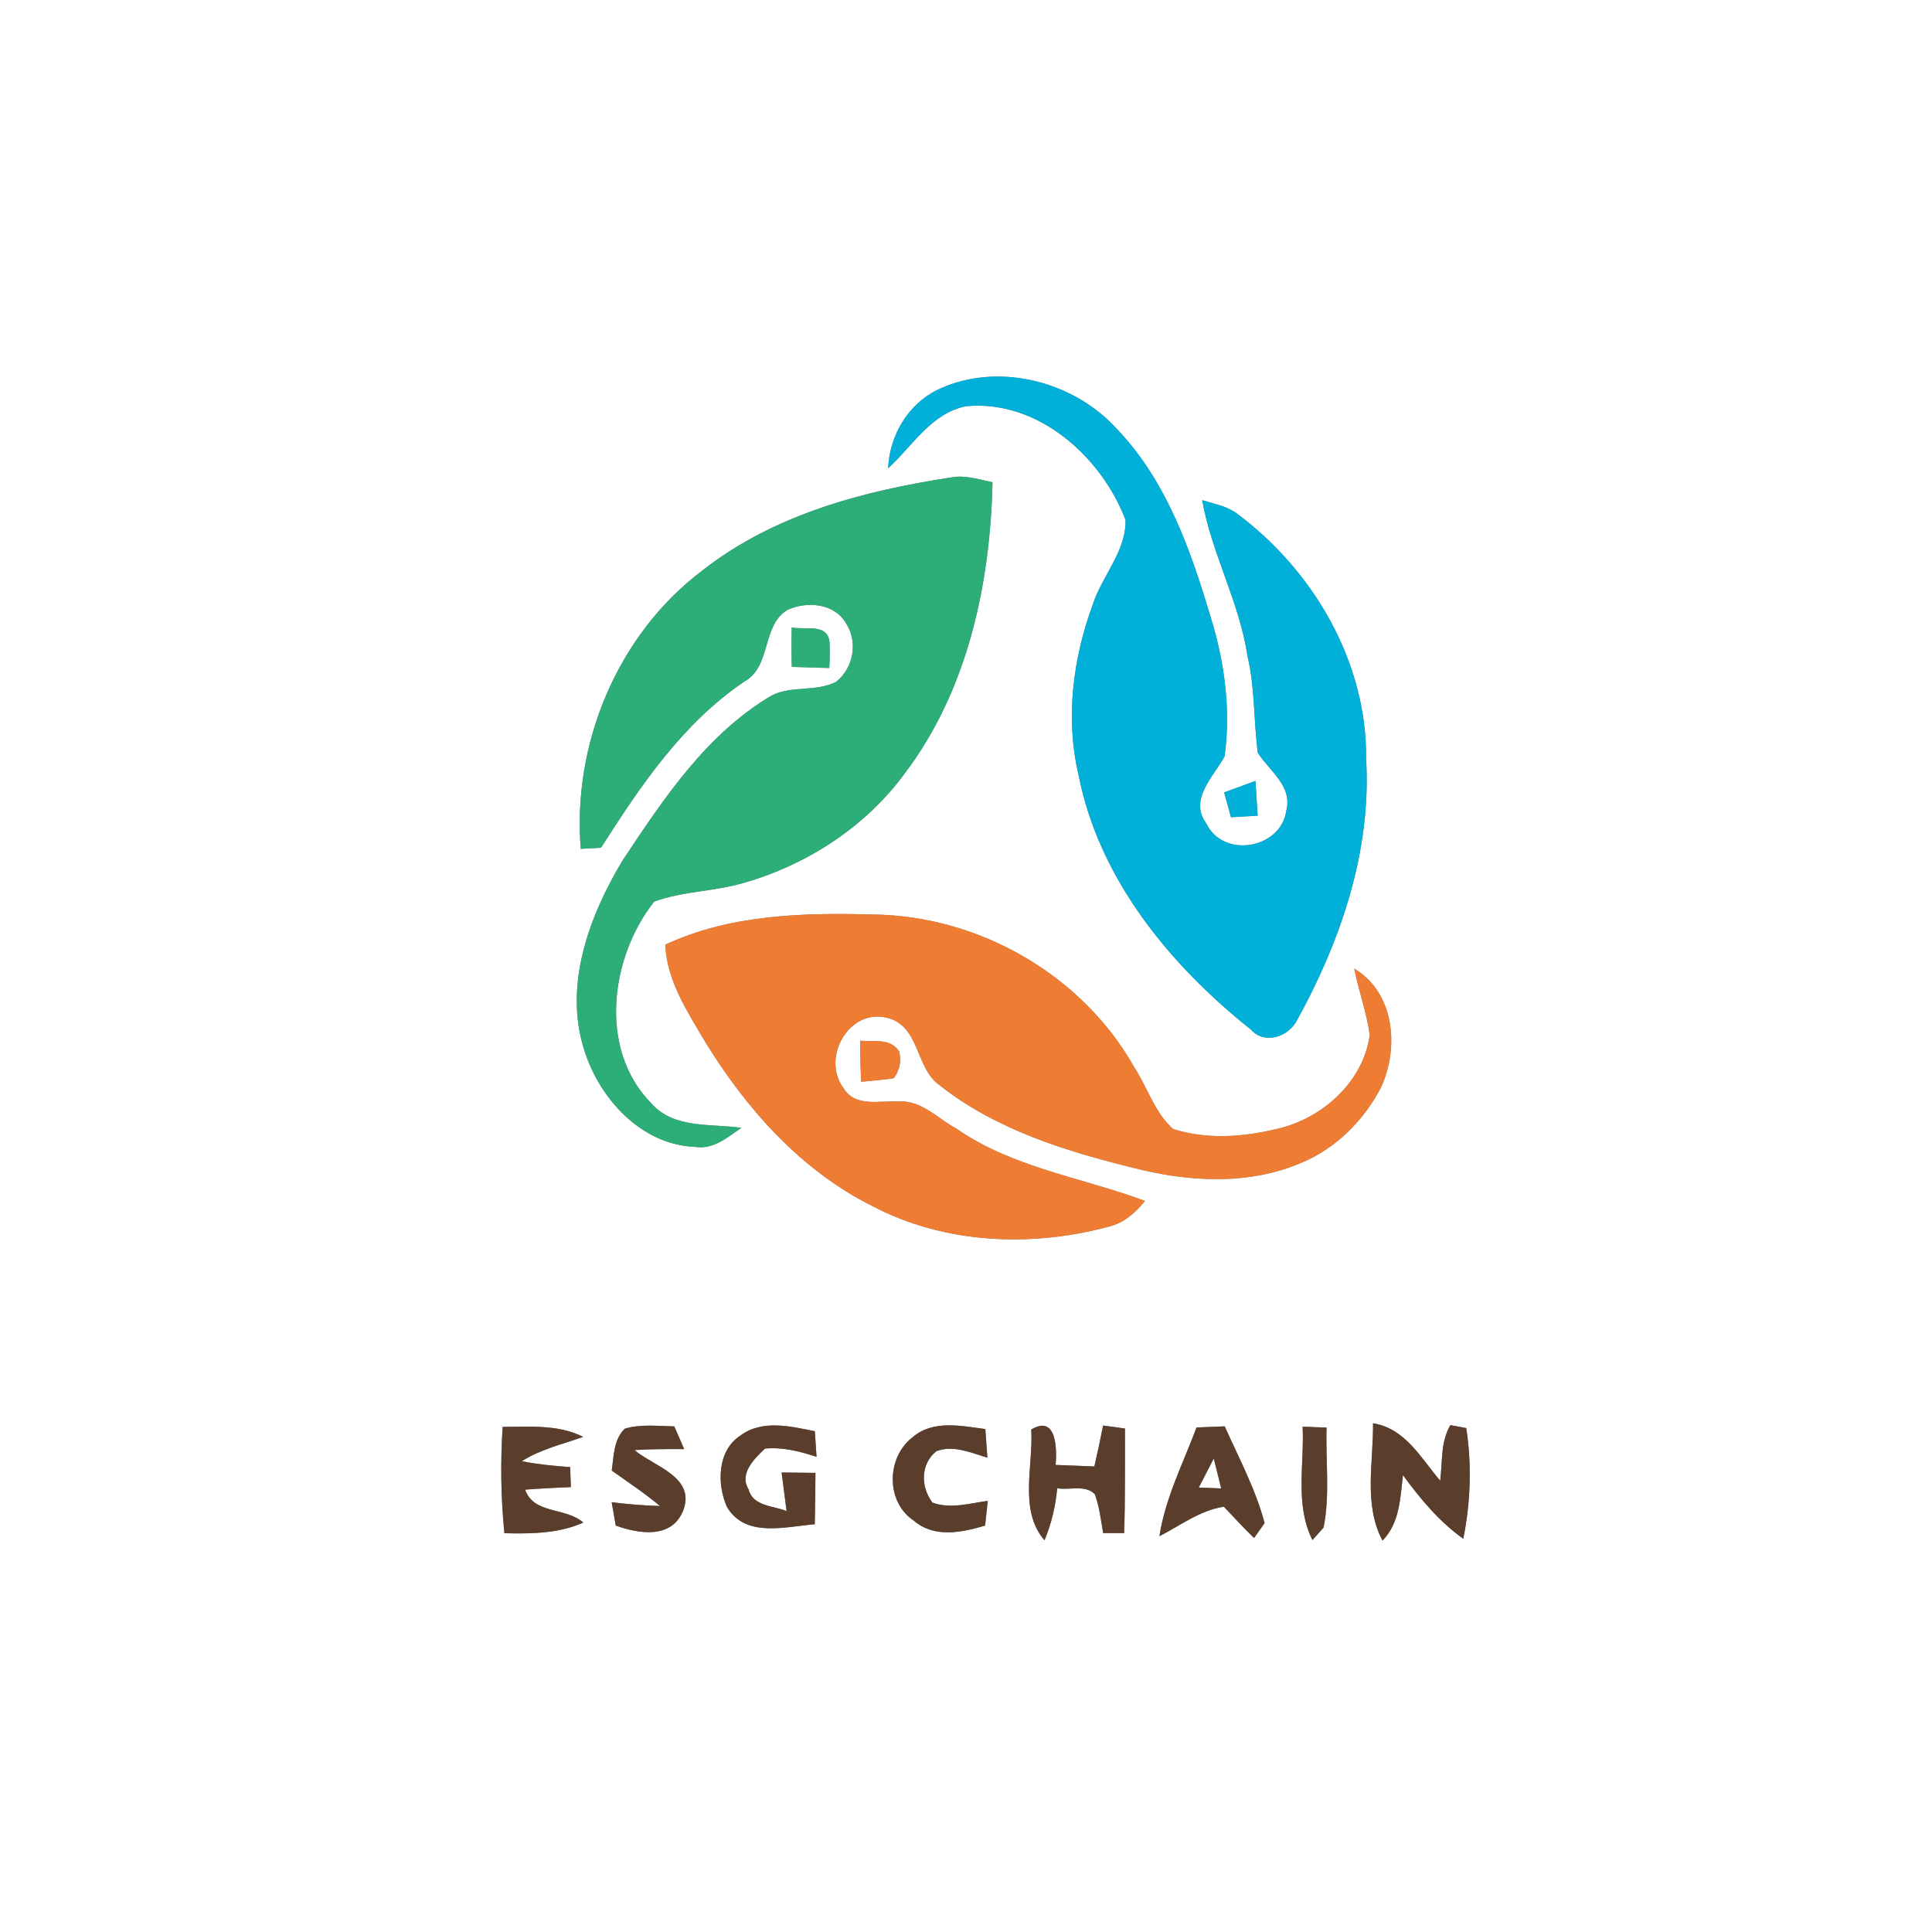 <?xml version="1.0" encoding="UTF-8" ?>
<!DOCTYPE svg PUBLIC "-//W3C//DTD SVG 1.1//EN" "http://www.w3.org/Graphics/SVG/1.1/DTD/svg11.dtd">
<svg width="250pt" height="250pt" viewBox="0 0 250 250" version="1.1" xmlns="http://www.w3.org/2000/svg">
<rect x="0" y="0" width="250" height="250" fill="#808080" stroke="none"/>
<g id="#ffffffff">
<path fill="#ffffff" opacity="1.00" d=" M 0.00 0.00 L 250.00 0.00 L 250.00 250.00 L 0.00 250.00 L 0.00 0.00 M 121.31 50.44 C 117.46 52.32 115.11 56.38 114.92 60.60 C 118.08 57.72 120.52 53.43 125.04 52.56 C 134.30 51.71 142.50 59.05 145.64 67.27 C 145.76 71.31 142.56 74.56 141.38 78.30 C 138.81 85.29 137.84 93.01 139.57 100.32 C 142.22 113.75 151.38 124.89 161.86 133.22 C 163.66 135.25 166.77 134.16 167.87 131.96 C 173.51 121.70 177.46 110.13 176.78 98.28 C 176.92 85.62 169.89 73.66 159.83 66.29 C 158.55 65.44 157.00 65.17 155.56 64.72 C 156.79 71.66 160.39 77.92 161.43 84.92 C 162.40 89.02 162.21 93.26 162.76 97.41 C 164.26 99.78 167.30 101.71 166.44 104.92 C 165.74 109.85 158.30 111.14 156.10 106.56 C 153.80 103.42 157.04 100.52 158.47 97.86 C 159.27 91.92 158.49 85.81 156.73 80.09 C 154.12 71.31 150.99 62.25 144.52 55.50 C 138.87 49.26 129.02 46.76 121.31 50.44 M 90.85 73.85 C 79.90 82.12 74.04 96.25 75.15 109.84 C 75.80 109.81 77.11 109.74 77.77 109.70 C 82.87 101.70 88.31 93.62 96.29 88.21 C 99.88 86.24 98.50 80.97 101.90 78.92 C 104.38 77.77 107.98 78.05 109.46 80.64 C 111.07 83.06 110.44 86.47 108.17 88.24 C 105.61 89.54 102.49 88.71 99.93 89.95 C 91.39 94.96 85.83 103.41 80.48 111.47 C 76.24 118.59 73.01 127.30 75.51 135.59 C 77.42 142.04 82.91 148.15 89.99 148.41 C 92.33 148.76 94.16 147.16 95.94 145.94 C 92.00 145.37 87.19 146.11 84.26 142.75 C 77.39 135.77 78.97 123.83 84.66 116.66 C 88.40 115.30 92.48 115.37 96.29 114.23 C 104.46 111.88 112.02 106.99 117.07 100.08 C 125.20 89.37 128.14 75.61 128.43 62.40 C 126.65 62.03 124.86 61.43 123.03 61.79 C 111.65 63.52 100.05 66.61 90.85 73.85 M 102.45 81.19 C 102.41 82.89 102.41 84.59 102.46 86.30 C 104.07 86.35 105.69 86.39 107.31 86.44 C 107.38 85.31 107.39 84.19 107.34 83.06 C 107.06 80.59 104.15 81.57 102.45 81.19 M 158.40 102.54 C 158.62 103.35 159.07 104.95 159.29 105.75 C 160.44 105.68 161.59 105.62 162.74 105.55 C 162.65 104.05 162.55 102.55 162.46 101.05 C 161.11 101.55 159.75 102.05 158.40 102.54 M 86.09 122.24 C 86.28 126.91 88.94 130.88 91.23 134.78 C 96.56 143.49 103.68 151.49 112.94 156.09 C 122.23 160.97 133.41 161.43 143.43 158.74 C 145.39 158.28 146.94 156.94 148.16 155.40 C 140.05 152.37 131.12 151.13 123.86 146.11 C 121.41 144.81 119.24 142.30 116.24 142.54 C 113.84 142.39 110.68 143.32 109.17 140.83 C 106.20 136.92 109.87 130.35 114.90 131.73 C 119.06 132.84 118.44 138.24 121.60 140.44 C 128.83 146.15 137.81 148.94 146.62 151.11 C 153.71 152.94 161.56 153.42 168.42 150.45 C 172.87 148.60 176.48 144.99 178.69 140.73 C 181.07 135.63 180.49 128.46 175.24 125.34 C 175.81 128.23 176.84 131.01 177.25 133.92 C 176.43 139.77 171.54 144.33 166.01 145.89 C 161.40 147.09 156.41 147.57 151.80 146.09 C 149.42 143.99 148.51 140.78 146.81 138.17 C 140.09 126.17 126.69 118.49 112.99 118.34 C 103.92 118.09 94.47 118.33 86.09 122.24 M 111.31 134.67 C 111.31 136.44 111.35 138.21 111.43 139.98 C 112.84 139.84 114.25 139.74 115.66 139.52 C 116.41 138.48 116.65 137.34 116.36 136.08 C 115.24 134.28 113.08 134.83 111.31 134.67 M 80.85 184.87 C 79.39 186.28 79.43 188.42 79.16 190.29 C 81.26 191.79 83.42 193.22 85.41 194.88 C 83.31 194.82 81.23 194.64 79.15 194.39 C 79.33 195.39 79.51 196.40 79.68 197.41 C 82.74 198.50 86.96 199.17 88.43 195.40 C 90.01 191.10 84.59 189.74 82.10 187.64 C 84.24 187.50 86.38 187.51 88.53 187.51 C 88.21 186.77 87.57 185.30 87.25 184.57 C 85.12 184.54 82.93 184.25 80.85 184.87 M 95.78 185.78 C 92.79 187.73 92.76 192.12 94.08 195.02 C 96.48 199.03 101.60 197.55 105.43 197.24 C 105.48 195.02 105.50 192.81 105.52 190.59 C 104.06 190.58 102.60 190.56 101.14 190.54 C 101.35 192.20 101.58 193.86 101.78 195.53 C 100.03 194.82 97.43 194.93 96.86 192.71 C 95.62 190.70 97.61 188.74 98.99 187.45 C 101.27 187.23 103.51 187.81 105.66 188.51 C 105.58 187.41 105.51 186.31 105.44 185.20 C 102.30 184.56 98.58 183.66 95.78 185.78 M 118.05 186.01 C 114.70 188.61 114.60 194.34 118.23 196.76 C 120.88 199.05 124.42 198.32 127.47 197.41 C 127.58 196.34 127.70 195.27 127.82 194.21 C 125.46 194.53 123.00 195.29 120.66 194.44 C 119.13 192.43 119.08 189.46 121.16 187.79 C 123.37 186.94 125.65 188.00 127.77 188.62 C 127.67 187.38 127.58 186.15 127.50 184.92 C 124.37 184.50 120.68 183.70 118.05 186.01 M 65.04 184.64 C 64.75 189.23 64.81 193.83 65.27 198.40 C 68.72 198.47 72.26 198.46 75.48 197.02 C 73.21 195.01 69.07 195.98 67.95 192.76 C 69.92 192.61 71.89 192.51 73.87 192.43 C 73.84 191.78 73.80 190.49 73.78 189.84 C 71.68 189.69 69.59 189.49 67.52 189.08 C 69.95 187.53 72.78 186.89 75.46 185.93 C 72.20 184.29 68.55 184.64 65.04 184.64 M 133.44 184.98 C 133.74 189.68 131.79 195.44 135.16 199.31 C 136.06 197.16 136.59 194.90 136.80 192.58 C 138.39 192.86 140.44 192.08 141.67 193.35 C 142.27 194.96 142.45 196.69 142.75 198.38 C 143.65 198.38 144.56 198.38 145.46 198.38 C 145.62 193.87 145.55 189.36 145.57 184.85 C 144.86 184.75 143.45 184.56 142.74 184.46 C 142.39 186.23 142.02 188.00 141.61 189.76 C 139.94 189.69 138.27 189.62 136.60 189.56 C 136.79 187.40 136.69 183.03 133.44 184.98 M 154.83 184.71 C 153.10 189.35 150.79 193.83 150.03 198.78 C 152.76 197.39 155.26 195.44 158.37 194.97 C 159.65 196.34 160.93 197.70 162.27 199.02 C 162.61 198.54 163.29 197.58 163.64 197.09 C 162.49 192.72 160.31 188.69 158.48 184.57 C 157.57 184.60 155.74 184.68 154.83 184.71 M 168.56 184.61 C 168.79 189.50 167.54 194.72 169.83 199.28 C 170.19 198.88 170.91 198.07 171.27 197.67 C 172.12 193.41 171.52 189.04 171.66 184.73 C 170.89 184.70 169.34 184.64 168.56 184.61 M 177.67 184.17 C 177.73 189.22 176.41 194.68 178.90 199.36 C 181.12 197.06 181.20 193.86 181.54 190.88 C 183.78 193.94 186.23 196.90 189.35 199.12 C 190.29 194.41 190.47 189.54 189.73 184.79 C 189.22 184.70 188.19 184.51 187.68 184.41 C 186.39 186.59 186.67 189.19 186.36 191.60 C 183.87 188.68 181.84 184.83 177.67 184.17 Z" />
<path fill="#ffffff" opacity="1.00" d=" M 155.12 192.49 C 155.76 191.23 156.41 189.98 157.06 188.73 C 157.39 190.01 157.70 191.30 158.02 192.60 C 157.29 192.57 155.84 192.51 155.12 192.49 Z" />
</g>
<g id="#00b0d9ff">
<path fill="#00b0d9" opacity="1.00" d=" M 121.31 50.44 C 129.02 46.76 138.87 49.26 144.52 55.50 C 150.99 62.25 154.12 71.31 156.73 80.09 C 158.49 85.81 159.27 91.92 158.47 97.86 C 157.04 100.52 153.80 103.42 156.10 106.56 C 158.30 111.14 165.74 109.85 166.44 104.92 C 167.30 101.71 164.26 99.78 162.76 97.41 C 162.21 93.26 162.40 89.02 161.43 84.92 C 160.39 77.92 156.79 71.66 155.56 64.72 C 157.00 65.17 158.55 65.44 159.83 66.29 C 169.89 73.66 176.92 85.62 176.78 98.28 C 177.46 110.13 173.51 121.70 167.87 131.96 C 166.77 134.16 163.66 135.25 161.86 133.22 C 151.38 124.89 142.22 113.75 139.57 100.32 C 137.84 93.01 138.81 85.29 141.38 78.30 C 142.56 74.56 145.76 71.31 145.64 67.27 C 142.50 59.05 134.30 51.71 125.04 52.56 C 120.52 53.43 118.08 57.72 114.92 60.60 C 115.11 56.38 117.46 52.32 121.31 50.44 Z" />
<path fill="#00b0d9" opacity="1.00" d=" M 158.40 102.54 C 159.75 102.05 161.11 101.55 162.46 101.05 C 162.55 102.55 162.65 104.05 162.74 105.55 C 161.59 105.62 160.44 105.68 159.29 105.75 C 159.07 104.95 158.62 103.35 158.40 102.54 Z" />
</g>
<g id="#2dad77ff">
<path fill="#2dad77" opacity="1.00" d=" M 90.85 73.85 C 100.05 66.61 111.65 63.52 123.03 61.79 C 124.86 61.43 126.65 62.03 128.43 62.40 C 128.14 75.61 125.20 89.37 117.07 100.08 C 112.02 106.99 104.46 111.88 96.29 114.23 C 92.48 115.37 88.40 115.30 84.66 116.66 C 78.97 123.83 77.39 135.77 84.26 142.75 C 87.19 146.11 92.00 145.37 95.94 145.94 C 94.16 147.16 92.33 148.76 89.99 148.41 C 82.91 148.15 77.42 142.04 75.51 135.59 C 73.01 127.30 76.24 118.59 80.48 111.47 C 85.83 103.41 91.39 94.96 99.93 89.95 C 102.49 88.71 105.61 89.54 108.17 88.24 C 110.44 86.47 111.07 83.06 109.46 80.64 C 107.98 78.05 104.38 77.77 101.90 78.92 C 98.50 80.97 99.88 86.24 96.29 88.21 C 88.31 93.62 82.87 101.70 77.77 109.70 C 77.11 109.74 75.80 109.81 75.15 109.84 C 74.04 96.25 79.90 82.12 90.85 73.85 Z" />
<path fill="#2dad77" opacity="1.00" d=" M 102.45 81.19 C 104.15 81.57 107.06 80.59 107.34 83.06 C 107.39 84.19 107.38 85.31 107.31 86.44 C 105.69 86.39 104.07 86.35 102.46 86.30 C 102.41 84.59 102.41 82.89 102.45 81.19 Z" />
</g>
<g id="#ee7d33ff">
<path fill="#ee7d33" opacity="1.00" d=" M 86.09 122.24 C 94.47 118.33 103.92 118.09 112.99 118.34 C 126.69 118.49 140.09 126.17 146.81 138.17 C 148.51 140.78 149.42 143.99 151.80 146.09 C 156.41 147.57 161.40 147.09 166.01 145.89 C 171.54 144.33 176.43 139.77 177.25 133.92 C 176.84 131.01 175.81 128.23 175.24 125.34 C 180.49 128.46 181.07 135.63 178.69 140.73 C 176.48 144.99 172.87 148.60 168.42 150.45 C 161.56 153.42 153.71 152.94 146.62 151.11 C 137.81 148.94 128.83 146.15 121.60 140.44 C 118.44 138.24 119.06 132.84 114.90 131.73 C 109.87 130.35 106.20 136.92 109.17 140.83 C 110.68 143.32 113.84 142.39 116.24 142.54 C 119.24 142.30 121.41 144.81 123.86 146.11 C 131.12 151.13 140.05 152.37 148.16 155.40 C 146.94 156.94 145.39 158.28 143.43 158.74 C 133.41 161.43 122.23 160.97 112.94 156.09 C 103.68 151.49 96.56 143.49 91.23 134.78 C 88.94 130.88 86.28 126.91 86.09 122.24 Z" />
<path fill="#ee7d33" opacity="1.00" d=" M 111.31 134.67 C 113.08 134.83 115.24 134.28 116.36 136.08 C 116.65 137.34 116.41 138.48 115.66 139.52 C 114.25 139.74 112.84 139.84 111.43 139.98 C 111.35 138.21 111.31 136.44 111.31 134.67 Z" />
</g>
<g id="#5a3e2bff">
<path fill="#5a3e2b" opacity="1.00" d=" M 80.85 184.87 C 82.93 184.25 85.12 184.54 87.25 184.57 C 87.57 185.30 88.21 186.77 88.53 187.51 C 86.38 187.51 84.24 187.50 82.10 187.64 C 84.59 189.74 90.01 191.10 88.43 195.40 C 86.96 199.17 82.74 198.50 79.68 197.41 C 79.51 196.40 79.33 195.39 79.15 194.39 C 81.23 194.64 83.31 194.82 85.41 194.88 C 83.42 193.22 81.26 191.79 79.16 190.29 C 79.43 188.42 79.39 186.28 80.85 184.87 Z" />
<path fill="#5a3e2b" opacity="1.00" d=" M 95.78 185.78 C 98.58 183.66 102.30 184.56 105.44 185.20 C 105.51 186.31 105.58 187.41 105.66 188.51 C 103.51 187.81 101.27 187.23 98.99 187.45 C 97.61 188.74 95.62 190.70 96.86 192.71 C 97.43 194.93 100.03 194.82 101.78 195.53 C 101.58 193.86 101.35 192.20 101.14 190.54 C 102.60 190.56 104.06 190.58 105.52 190.59 C 105.50 192.81 105.48 195.02 105.43 197.24 C 101.60 197.55 96.48 199.03 94.08 195.02 C 92.76 192.12 92.79 187.73 95.78 185.78 Z" />
<path fill="#5a3e2b" opacity="1.00" d=" M 118.05 186.01 C 120.68 183.70 124.37 184.50 127.50 184.92 C 127.58 186.15 127.67 187.38 127.77 188.62 C 125.65 188.00 123.37 186.94 121.16 187.79 C 119.08 189.46 119.13 192.43 120.66 194.44 C 123.00 195.29 125.46 194.53 127.82 194.21 C 127.70 195.27 127.58 196.34 127.47 197.41 C 124.42 198.32 120.88 199.05 118.23 196.76 C 114.60 194.34 114.70 188.61 118.05 186.01 Z" />
<path fill="#5a3e2b" opacity="1.00" d=" M 65.04 184.64 C 68.55 184.64 72.20 184.29 75.46 185.93 C 72.78 186.89 69.95 187.53 67.52 189.08 C 69.59 189.49 71.68 189.69 73.78 189.84 C 73.80 190.49 73.84 191.78 73.87 192.43 C 71.89 192.51 69.92 192.61 67.95 192.76 C 69.07 195.98 73.21 195.01 75.48 197.02 C 72.26 198.46 68.72 198.47 65.27 198.40 C 64.81 193.83 64.75 189.23 65.04 184.64 Z" />
<path fill="#5a3e2b" opacity="1.00" d=" M 133.44 184.98 C 136.69 183.03 136.79 187.40 136.60 189.56 C 138.27 189.62 139.94 189.69 141.61 189.76 C 142.02 188.00 142.39 186.23 142.74 184.46 C 143.45 184.56 144.86 184.75 145.57 184.85 C 145.55 189.36 145.62 193.87 145.46 198.38 C 144.56 198.38 143.65 198.38 142.75 198.38 C 142.45 196.69 142.27 194.96 141.67 193.35 C 140.44 192.08 138.39 192.86 136.80 192.58 C 136.59 194.90 136.06 197.16 135.16 199.31 C 131.79 195.44 133.74 189.68 133.44 184.98 Z" />
<path fill="#5a3e2b" opacity="1.00" d=" M 154.83 184.71 C 155.74 184.68 157.57 184.60 158.48 184.57 C 160.31 188.69 162.49 192.72 163.64 197.09 C 163.29 197.58 162.61 198.54 162.27 199.02 C 160.93 197.70 159.65 196.34 158.37 194.97 C 155.26 195.44 152.76 197.39 150.03 198.78 C 150.79 193.83 153.10 189.35 154.83 184.71 M 155.12 192.49 C 155.84 192.51 157.29 192.57 158.02 192.60 C 157.70 191.30 157.39 190.01 157.06 188.73 C 156.41 189.98 155.76 191.23 155.12 192.49 Z" />
<path fill="#5a3e2b" opacity="1.00" d=" M 168.56 184.61 C 169.34 184.64 170.89 184.70 171.66 184.73 C 171.52 189.04 172.12 193.41 171.27 197.67 C 170.91 198.07 170.19 198.88 169.83 199.28 C 167.54 194.72 168.79 189.50 168.56 184.61 Z" />
<path fill="#5a3e2b" opacity="1.00" d=" M 177.67 184.17 C 181.84 184.83 183.87 188.68 186.36 191.60 C 186.67 189.19 186.39 186.59 187.68 184.41 C 188.19 184.51 189.22 184.70 189.73 184.79 C 190.47 189.54 190.29 194.41 189.35 199.12 C 186.23 196.90 183.78 193.94 181.54 190.88 C 181.20 193.86 181.12 197.06 178.90 199.36 C 176.41 194.68 177.73 189.22 177.67 184.17 Z" />
</g>
</svg>
